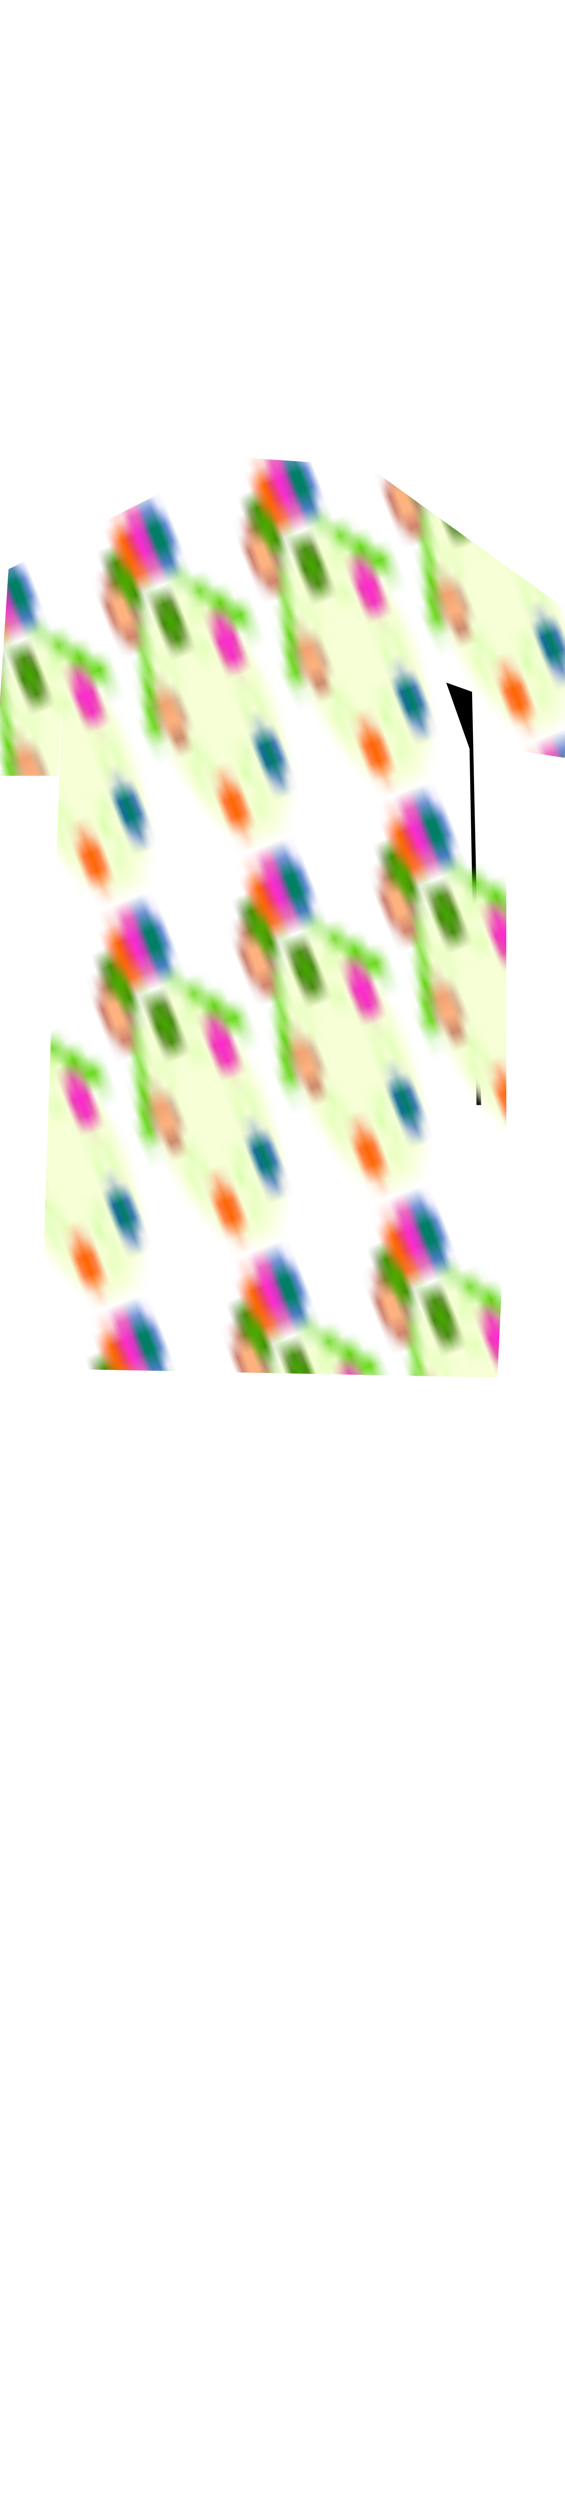 <svg class="shirtOverlay" width="86" height="380" viewBox="202.715 584.407 86.593 380.048" preserveAspectRatio="xMidYMid meet" xmlns="http://www.w3.org/2000/svg" xmlns:xlink="http://www.w3.org/1999/xlink">
  <defs id="svgEditorDefs">
    <path id="svgEditorClosePathDefs" fill="moccasin" style="stroke-width: 0px; stroke: none; fill-opacity: 1;" class="shirtOverlay"/>
    <pattern id="pattern-0" x="0" y="0" width="20" height="20" patternUnits="userSpaceOnUse" viewBox="0 0 100 100">
      <g transform="matrix(0.149, 0, 0, 0.162, 1.464, 1.863)">
        <g id="layer3" transform="translate(-142.4 -15.948)">
          <path id="path3590" style="stroke-linejoin:round;stroke-linecap:round;stroke-miterlimit:4.4;fill:#f6ffd5" d="m949.52 522.59c0 147.52-148.39 267.1-331.44 267.1s-331.44-119.59-331.44-267.1c0-147.52 148.39-267.1 331.44-267.1s331.44 119.59 331.44 267.1z" transform="matrix(.77 0 0 .832 -13.788 -60.25)"/>
          <path id="path3598" style="stroke-linejoin:round;stroke-linecap:round;stroke-miterlimit:4.4;fill:#55d400" d="m766.39 247.62c0 3.25-190.81-121.06-332.64-121.06-141.82 0-292.96 241.69-291.34 244.48 53.91 93.13 133.98-248 275.81-248s297.7 195.39 348.17 124.58z"/>
        </g>
        <g id="layer1" transform="translate(-142.4 -15.948)">
          <path id="path2189" style="fill-rule:evenodd;stroke:#000000;stroke-width:.622px;fill:#800000" d="m220.65 336.09c5.88-0.73 5.13-7.17 8.13-13.14 2.71-5.39 7.11 2.16 7.11-8.09 0-3.01 11.39-3.46 13.21-7.08 0.91-1.81 12.97 0.95 13.21 1.01 4.11 1.02 15.24-1.01 21.34-1.01 2.79 0 5.42 1.35 8.13 2.02 6.57 1.63 11.02 0.38 12.19 5.06 0.21 0.83 3.84 7.64 5.08 10.11 2.81 5.59 2.03 3.1 2.03 9.1 0 4.17 1.18 8.4 3.05 12.13 2.02 4.02-2.16 8.74-3.05 13.15-0.49 2.46-2.38 10.51-3.04 13.14-0.58 2.3-6.88 6.61-8.13 9.1-2.77 5.5-4.46 3.23-10.16 6.07-6.59 3.27-7.13 4.55-12.2 7.07-6.13 3.06-5.4 2.4-8.13-3.03-2.12-4.22-9.62 1.15-14.22 0-6.69-1.66-13.98-0.38-17.27-2.02-3.28-1.63-6.1-5.46-6.1-9.1 0-3.01-7.47-3.36 0-7.08 2.86-1.42-5.86-5-5.08-8.09 0.57-2.26-9.64 0.49-3.05-6.06 2-1.99-7.21-2.94-2.03-8.09 2.44-2.43-0.49-7.04-2.03-10.11-0.78-1.54 0.67-3.37 1.01-5.06z"/>
          <path id="path2187" style="fill:#ffb380" d="m278.5 629.27c0 31.932-28.803 57.818-64.333 57.818s-64.333-25.886-64.333-57.818 28.803-57.818 64.333-57.818 64.333 25.886 64.333 57.818z" transform="matrix(.632 0 0 .682 132.15 -80.509)"/>
          <path id="path2191" style="fill-rule:evenodd;stroke:#000000;stroke-width:.622px;fill:#ff8080" d="m336.84 512.59c5.87-0.72 5.13-7.17 8.13-13.14 2.7-5.39 7.11 2.16 7.11-8.09 0-3.01 11.39-3.46 13.21-7.08 0.91-1.81 12.97 0.95 13.21 1.01 4.1 1.02 15.24-1.01 21.34-1.01 2.79 0 5.41 1.35 8.12 2.02 6.57 1.64 11.02 0.39 12.2 5.06 0.21 0.84 3.84 7.64 5.08 10.11 2.81 5.59 2.03 3.1 2.03 9.1 0 4.17 1.17 8.4 3.05 12.13 2.02 4.03-2.16 8.74-3.05 13.15-0.5 2.46-2.39 10.51-3.05 13.14-0.58 2.3-6.88 6.61-8.13 9.1-2.76 5.5-4.45 3.23-10.16 6.07-6.58 3.28-7.12 4.55-12.19 7.08-6.14 3.05-5.4 2.39-8.13-3.04-2.12-4.22-9.62 1.15-14.22 0-6.7-1.66-13.98-0.38-17.28-2.02-3.27-1.63-6.09-5.45-6.09-9.1 0-3-7.47-3.36 0-7.08 2.85-1.42-5.86-5-5.08-8.08 0.56-2.27-9.64 0.49-3.05-6.07 2-1.99-7.21-2.94-2.04-8.09 2.45-2.43-0.48-7.04-2.03-10.11-0.77-1.54 0.68-3.37 1.02-5.06z"/>
          <path id="path2193" style="fill:#ff6600" d="m278.5 629.27c0 31.932-28.803 57.818-64.333 57.818s-64.333-25.886-64.333-57.818 28.803-57.818 64.333-57.818 64.333 25.886 64.333 57.818z" transform="matrix(.632 0 0 .682 248.64 97.084)"/>
          <path id="path2195" style="fill-rule:evenodd;stroke:#000000;stroke-width:.622px;fill:#2a2aff" d="m567.72 457.93c5.88-0.73 5.13-7.18 8.13-13.15 2.71-5.38 7.11 2.16 7.11-8.09 0-3 11.39-3.46 13.21-7.08 0.91-1.8 12.97 0.96 13.21 1.02 4.11 1.02 15.24-1.02 21.34-1.02 2.79 0 5.42 1.35 8.13 2.03 6.56 1.63 11.02 0.38 12.19 5.05 0.21 0.84 3.84 7.64 5.08 10.11 2.81 5.6 2.03 3.1 2.03 9.1 0 4.17 1.18 8.41 3.05 12.14 2.02 4.02-2.16 8.73-3.05 13.14-0.49 2.47-2.39 10.52-3.05 13.15-0.57 2.3-6.87 6.61-8.12 9.1-2.77 5.5-4.46 3.22-10.17 6.06-6.58 3.28-7.12 4.56-12.19 7.08-6.14 3.05-5.4 2.39-8.13-3.03-2.12-4.22-9.62 1.14-14.22 0-6.7-1.67-13.98-0.39-17.28-2.02-3.27-1.64-6.09-5.46-6.09-9.11 0-3-7.47-3.36 0-7.07 2.86-1.42-5.86-5.01-5.08-8.09 0.57-2.26-9.64 0.49-3.05-6.07 2-1.99-7.21-2.94-2.03-8.09 2.44-2.43-0.49-7.03-2.04-10.11-0.77-1.54 0.68-3.37 1.02-5.05z"/>
          <path id="path2197" style="fill:#008066" d="m278.5 629.27c0 31.932-28.803 57.818-64.333 57.818s-64.333-25.886-64.333-57.818 28.803-57.818 64.333-57.818 64.333 25.886 64.333 57.818z" transform="matrix(.632 0 0 .682 479.52 40.945)"/>
          <path id="path2199" style="fill-rule:evenodd;stroke:#000000;stroke-width:.622px;fill:#c83771" d="m571.91 259.22c5.87-0.73 5.12-7.18 8.12-13.15 2.71-5.38 7.12 2.16 7.12-8.09 0-3 11.39-3.45 13.21-7.07 0.9-1.81 12.96 0.95 13.21 1.01 4.1 1.02 15.24-1.01 21.33-1.01 2.8 0 5.42 1.34 8.13 2.02 6.57 1.63 11.02 0.38 12.19 5.05 0.22 0.84 3.84 7.65 5.08 10.11 2.82 5.6 2.04 3.1 2.04 9.1 0 4.17 1.17 8.41 3.05 12.14 2.02 4.02-2.17 8.73-3.05 13.14-0.5 2.47-2.39 10.52-3.05 13.15-0.58 2.3-6.88 6.61-8.13 9.1-2.76 5.5-4.46 3.23-10.16 6.06-6.59 3.28-7.12 4.56-12.19 7.08-6.14 3.06-5.41 2.39-8.13-3.03-2.12-4.22-9.63 1.14-14.23 0-6.69-1.67-13.98-0.38-17.27-2.02-3.28-1.63-6.1-5.46-6.1-9.1 0-3.01-7.47-3.37 0-7.08 2.86-1.42-5.85-5.01-5.08-8.09 0.57-2.26-9.64 0.49-3.05-6.07 2-1.99-7.2-2.94-2.03-8.09 2.44-2.43-0.49-7.03-2.03-10.11-0.77-1.53 0.68-3.37 1.02-5.05z"/>
          <path id="path2201" style="fill:#ff2ad4" d="m278.5 629.27c0 31.932-28.803 57.818-64.333 57.818s-64.333-25.886-64.333-57.818 28.803-57.818 64.333-57.818 64.333 25.886 64.333 57.818z" transform="matrix(.632 0 0 .682 483.71 -157.76)"/>
          <path id="path2203" style="fill-rule:evenodd;stroke:#000000;stroke-width:.622px;fill:#222b00" d="m371.18 190.89c5.87-0.73 5.13-7.17 8.13-13.14 2.7-5.39 7.11 2.16 7.11-8.09 0-3.01 11.39-3.46 13.21-7.08 0.91-1.81 12.97 0.95 13.21 1.01 4.1 1.02 15.24-1.01 21.34-1.01 2.79 0 5.41 1.35 8.12 2.02 6.57 1.64 11.02 0.38 12.2 5.06 0.21 0.84 3.84 7.64 5.08 10.11 2.81 5.59 2.03 3.1 2.03 9.1 0 4.17 1.17 8.4 3.05 12.13 2.02 4.02-2.16 8.74-3.05 13.15-0.5 2.46-2.39 10.51-3.05 13.14-0.58 2.3-6.88 6.61-8.13 9.1-2.76 5.5-4.45 3.23-10.16 6.07-6.58 3.27-7.12 4.55-12.19 7.08-6.14 3.05-5.4 2.39-8.13-3.04-2.12-4.22-9.63 1.15-14.23 0-6.69-1.66-13.97-0.38-17.27-2.02-3.28-1.63-6.1-5.45-6.1-9.1 0-3.01-7.46-3.36 0-7.08 2.86-1.42-5.85-5-5.08-8.09 0.57-2.26-9.63 0.49-3.04-6.06 1.99-1.99-7.21-2.94-2.04-8.09 2.45-2.43-0.48-7.04-2.03-10.11-0.77-1.54 0.68-3.37 1.02-5.06z"/>
          <path id="path2205" style="fill:#44aa00" d="m278.5 629.27c0 31.932-28.803 57.818-64.333 57.818s-64.333-25.886-64.333-57.818 28.803-57.818 64.333-57.818 64.333 25.886 64.333 57.818z" transform="matrix(.632 0 0 .682 283.01 -225.08)"/>
          <path id="path2314" style="fill:#99ff55" d="m647.34 381c2.8-0.23 7.03-5.73-2.17 3.85 1.5-1.66 2.54-4.25 3.65-6.67 0.86-1.89 1.58-3.97 2.35-5.98 0.69-1.72 1.11-3.69 1.57-5.62 0.49-2.31 0.72-4.77 1-7.18 0.18-1.83 0.19-3.69 0.23-5.55 0.01-1.64 0-3.28 0-4.92 0.01-0.74-0.01-1.49-0.02-2.24l5.9-5.51c-0.01 0.75-0.02 1.51-0.01 2.26 0 1.65 0.01 3.3 0 4.95-0.04 1.92-0.04 3.84-0.23 5.74-0.25 2.49-0.53 4.98-0.93 7.41-0.43 2.01-0.84 4.02-1.49 5.85-0.8 2.06-1.58 4.15-2.4 6.19-1.13 2.4-2.14 5.06-3.54 6.95-3.63 3.83-5.53 7.37-9.28 7.62l5.37-7.15z"/>
          <path id="path2316" style="fill:#99ff55" d="m639.3 396.66c0.86 0.05 1.72 0.03 2.58 0.03 0.92 0 1.83 0.01 2.74 0.01 0.92-0.16 1.81 0.13 2.71 0.44 0.76 0.39 1.47 1.02 2.2 1.57 0.65 0.2 1.26 0.62 1.9 0.95l-4.64 7c-0.64-0.32-1.28-0.65-1.92-1.04-0.7-0.52-1.38-1.18-2.11-1.41-0.89-0.22-1.76-0.44-2.65-0.31-0.92 0-1.84 0.01-2.75 0.01-0.88-0.01-1.75-0.02-2.63 0.03l4.57-7.28z"/>
          <path id="path2318" style="fill:#99ff55" d="m633.87 400.92c0.74-1.01 1.1-2.58 1.52-4.14 0.3-1.57 0.27-3.26 0.33-4.92 0.03-1.61-0.02-3.22-0.04-4.83l4.97-5.75c0.04 1.66 0.11 3.34 0.07 5.02-0.03 1.78-0.02 3.58-0.25 5.32-0.36 1.73-0.65 3.44-1.36 4.72l-5.24 4.58z"/>
          <path id="path2320" style="fill:#99ff55" d="m597.77 362.94c-3.86 0.25-9.69 6.34 3-4.26-2.07 1.83-3.51 4.7-5.04 7.38-1.18 2.09-2.18 4.39-3.24 6.62-0.96 1.9-1.53 4.08-2.16 6.22-0.69 2.56-1 5.28-1.38 7.95-0.25 2.03-0.27 4.09-0.32 6.14-0.01 1.81 0 3.63 0 5.44-0.01 0.83 0.02 1.66 0.02 2.49l-8.13 6.1c0-0.83 0.03-1.67 0.01-2.51 0-1.82-0.01-3.64 0-5.47 0.05-2.12 0.06-4.26 0.31-6.36 0.35-2.76 0.73-5.51 1.29-8.19 0.59-2.23 1.16-4.46 2.05-6.49 1.11-2.28 2.19-4.59 3.32-6.85 1.56-2.66 2.95-5.6 4.88-7.69 5-4.25 7.63-8.16 12.8-8.44l-7.41 7.92z"/>
          <path id="path2322" style="fill:#99ff55" d="m607.11 348.83c-1.19-0.07-2.37-0.04-3.56-0.04-1.26 0-2.52-0.01-3.78-0.01-1.27 0.17-2.5-0.15-3.74-0.49-1.05-0.42-2.02-1.13-3.03-1.74-0.89-0.22-1.74-0.68-2.62-1.05l6.39-7.75c0.89 0.36 1.78 0.73 2.65 1.16 0.97 0.57 1.91 1.3 2.92 1.55 1.22 0.25 2.43 0.5 3.66 0.35 1.26 0 2.53-0.01 3.79-0.01 1.21 0 2.41 0.02 3.62-0.04l-6.3 8.07z"/>
          <path id="path2324" style="fill:#99ff55" d="m614.61 344.11c-1.02 1.12-1.52 2.86-2.11 4.58-0.41 1.74-0.36 3.61-0.45 5.45-0.04 1.78 0.02 3.56 0.05 5.34l-6.85 6.37c-0.05-1.84-0.16-3.7-0.1-5.56 0.04-1.97 0.03-3.96 0.34-5.88 0.51-1.92 0.91-3.82 1.88-5.23l7.24-5.07z"/>
        </g>
        <g id="layer2" transform="translate(-142.4 -15.948)">
          <path id="path2219" style="fill:#99ff55" d="m289.84 458.46c-4.85-0.16-12.16-3.99 3.76 2.68-2.6-1.16-4.4-2.96-6.33-4.64-1.48-1.32-2.73-2.77-4.06-4.17-1.2-1.2-1.91-2.57-2.71-3.92-0.86-1.61-1.25-3.32-1.73-5-0.31-1.28-0.33-2.57-0.4-3.86-0.01-1.15 0-2.29 0-3.43-0.02-0.52 0.02-1.04 0.03-1.56l-10.21-3.84c0.01 0.52 0.04 1.05 0.02 1.57 0 1.15-0.01 2.3 0 3.45 0.06 1.34 0.07 2.68 0.38 4 0.45 1.73 0.92 3.47 1.62 5.16 0.75 1.4 1.46 2.8 2.58 4.08 1.39 1.43 2.74 2.89 4.16 4.31 1.95 1.67 3.7 3.52 6.13 4.84 6.27 2.67 9.56 5.13 16.05 5.31l-9.29-4.98z"/>
          <path id="path2221" style="fill:#99ff55" d="m303.76 469.37c-1.49 0.04-2.98 0.02-4.47 0.02h-4.74c-1.59-0.1-3.13 0.1-4.7 0.31-1.31 0.27-2.53 0.71-3.79 1.1-1.12 0.14-2.19 0.43-3.29 0.66l8.02 4.88c1.11-0.23 2.23-0.46 3.33-0.73 1.2-0.36 2.38-0.82 3.66-0.98 1.53-0.15 3.04-0.31 4.59-0.22 1.58 0 3.17 0 4.75 0.01 1.52-0.01 3.03-0.02 4.54 0.02l-7.9-5.07z"/>
          <path id="path2223" style="fill:#99ff55" d="m313.17 472.33c-1.29-0.7-1.91-1.79-2.65-2.88-0.51-1.09-0.45-2.27-0.56-3.43-0.06-1.12 0.03-2.24 0.06-3.36l-8.6-4c-0.06 1.15-0.19 2.32-0.11 3.49 0.05 1.24 0.03 2.5 0.42 3.7 0.64 1.21 1.14 2.4 2.36 3.29l9.08 3.19z"/>
          <path id="path2225" style="fill:#99ff55" d="m326.47 425.49c4.98 0.19 12.49 4.59-3.86-3.07 2.67 1.32 4.52 3.39 6.5 5.33 1.52 1.51 2.8 3.18 4.17 4.78 1.23 1.38 1.96 2.96 2.78 4.5 0.88 1.85 1.28 3.81 1.78 5.75 0.32 1.46 0.34 2.95 0.4 4.43 0.02 1.32 0.01 2.63 0.01 3.94 0.01 0.6-0.02 1.2-0.03 1.8l10.48 4.41c-0.01-0.61-0.04-1.21-0.02-1.82 0-1.31 0.01-2.63 0-3.95-0.06-1.54-0.07-3.08-0.4-4.6-0.45-1.99-0.94-3.98-1.65-5.92-0.77-1.61-1.5-3.22-2.65-4.69-1.43-1.65-2.81-3.32-4.28-4.95-2-1.92-3.79-4.04-6.29-5.56-6.44-3.07-9.82-5.89-16.48-6.1l9.54 5.72z"/>
          <path id="path2227" style="fill:#99ff55" d="m312.18 412.96c1.53-0.04 3.06-0.02 4.58-0.02 1.63 0 3.25-0.01 4.88-0.01 1.63 0.13 3.21-0.1 4.82-0.35 1.34-0.31 2.6-0.82 3.89-1.26 1.16-0.16 2.25-0.49 3.38-0.76l-8.23-5.6c-1.15 0.26-2.29 0.52-3.42 0.84-1.24 0.41-2.45 0.94-3.76 1.12-1.57 0.18-3.13 0.36-4.71 0.25h-4.89c-1.55 0-3.11 0.01-4.66-0.03l8.12 5.82z"/>
          <path id="path2229" style="fill:#99ff55" d="m302.52 409.56c1.31 0.8 1.95 2.06 2.71 3.3 0.53 1.26 0.47 2.62 0.58 3.94 0.06 1.29-0.03 2.58-0.06 3.87l8.83 4.6c0.06-1.33 0.19-2.68 0.12-4.02-0.06-1.42-0.03-2.86-0.44-4.25-0.65-1.39-1.17-2.76-2.42-3.78l-9.32-3.66z"/>
          <path id="path2240" style="fill:#99ff55" d="m326.45 268.71c-3.93 0.09-9.85 2.22 3.05-1.49-2.11 0.64-3.57 1.65-5.13 2.58-1.2 0.73-2.21 1.54-3.29 2.32-0.97 0.66-1.55 1.43-2.2 2.17-0.69 0.9-1 1.85-1.39 2.78-0.26 0.71-0.27 1.43-0.32 2.15-0.02 0.63-0.01 1.27-0.01 1.9-0.01 0.29 0.02 0.58 0.02 0.87l-8.26 2.13c0-0.29 0.03-0.58 0.01-0.87 0-0.64-0.01-1.28 0-1.92 0.05-0.74 0.06-1.49 0.32-2.22 0.36-0.96 0.74-1.93 1.3-2.86 0.61-0.78 1.19-1.56 2.09-2.27 1.13-0.8 2.22-1.61 3.37-2.4 1.58-0.93 3-1.95 4.96-2.69 5.08-1.48 7.75-2.85 13-2.95l-7.52 2.77z"/>
          <path id="path2242" style="fill:#99ff55" d="m337.72 262.65c-1.2-0.02-2.41-0.01-3.62-0.01h-3.84c-1.29 0.06-2.53-0.06-3.8-0.18-1.06-0.14-2.05-0.39-3.07-0.6-0.91-0.08-1.77-0.24-2.66-0.37l6.49-2.71c0.9 0.13 1.8 0.25 2.69 0.4 0.98 0.21 1.93 0.46 2.97 0.55 1.24 0.08 2.46 0.17 3.71 0.12h3.86c1.22 0 2.45 0 3.67-0.02l-6.4 2.82z"/>
          <path id="path2244" style="fill:#99ff55" d="m345.34 261c-1.04 0.39-1.54 1-2.14 1.6-0.42 0.61-0.37 1.27-0.45 1.91-0.05 0.62 0.02 1.25 0.04 1.87l-6.96 2.22c-0.05-0.64-0.16-1.29-0.09-1.94 0.04-0.69 0.02-1.39 0.34-2.06 0.51-0.67 0.92-1.33 1.91-1.82l7.35-1.78z"/>
          <path id="path2246" style="fill:#99ff55" d="m356.11 287.03c4.04-0.11 10.11-2.55-3.13 1.71 2.17-0.74 3.66-1.89 5.27-2.97 1.23-0.84 2.27-1.76 3.38-2.66 0.99-0.76 1.59-1.64 2.25-2.49 0.71-1.03 1.04-2.12 1.44-3.2 0.26-0.81 0.27-1.64 0.33-2.46 0.01-0.73 0-1.46 0-2.19 0.01-0.33-0.01-0.66-0.02-1l8.48-2.45c0 0.34-0.03 0.68-0.01 1.01 0 0.73 0.01 1.47 0 2.2-0.05 0.85-0.06 1.71-0.32 2.55-0.37 1.11-0.77 2.22-1.34 3.29-0.63 0.9-1.22 1.79-2.15 2.61-1.16 0.91-2.28 1.84-3.46 2.75-1.62 1.06-3.07 2.24-5.09 3.09-5.22 1.7-7.96 3.27-13.35 3.39l7.72-3.18z"/>
          <path id="path2248" style="fill:#99ff55" d="m344.54 293.99c1.24 0.02 2.48 0.01 3.71 0.01h3.95c1.32-0.07 2.6 0.06 3.9 0.2 1.09 0.17 2.11 0.45 3.16 0.7 0.93 0.09 1.82 0.27 2.73 0.42l-6.67 3.11c-0.92-0.14-1.85-0.29-2.76-0.46-1.01-0.23-1.99-0.52-3.05-0.63-1.27-0.09-2.53-0.19-3.81-0.14-1.32 0.01-2.64 0.01-3.96 0.01-1.26 0-2.52-0.01-3.77 0.01l6.57-3.23z"/>
          <path id="path2250" style="fill:#99ff55" d="m336.72 295.88c1.06-0.45 1.58-1.15 2.19-1.84 0.44-0.7 0.38-1.45 0.47-2.19 0.05-0.71-0.02-1.43-0.05-2.14l7.15-2.56c0.05 0.74 0.16 1.49 0.1 2.23-0.04 0.79-0.03 1.59-0.36 2.36-0.52 0.78-0.94 1.54-1.95 2.1l-7.55 2.04z"/>
          <path id="path2290" style="fill:#99ff55" d="m524.64 200.71c6.3 0.11 15.78 2.78-4.89-1.86 3.38 0.8 5.72 2.06 8.22 3.23 1.92 0.91 3.55 1.92 5.28 2.9 1.55 0.83 2.48 1.78 3.52 2.72 1.11 1.12 1.61 2.3 2.24 3.48 0.4 0.88 0.43 1.78 0.51 2.68 0.02 0.79 0.01 1.59 0.01 2.38 0.02 0.36-0.03 0.73-0.04 1.09l13.25 2.67c-0.01-0.37-0.05-0.73-0.02-1.1 0-0.8 0.02-1.59 0-2.39-0.08-0.93-0.09-1.87-0.5-2.79-0.58-1.2-1.2-2.41-2.1-3.58-0.97-0.98-1.89-1.95-3.35-2.84-1.81-0.99-3.55-2.01-5.4-2.99-2.54-1.17-4.8-2.45-7.95-3.37-8.15-1.86-12.42-3.57-20.84-3.69l12.06 3.46z"/>
          <path id="path2292" style="fill:#99ff55" d="m506.57 193.13c1.93-0.03 3.86-0.02 5.8-0.02h6.16c2.06 0.08 4.06-0.06 6.09-0.21 1.7-0.19 3.29-0.5 4.93-0.77 1.45-0.09 2.84-0.29 4.26-0.45l-10.41-3.39c-1.44 0.15-2.89 0.31-4.31 0.5-1.57 0.25-3.1 0.57-4.76 0.68-1.98 0.11-3.95 0.22-5.96 0.15h-6.17c-1.97 0-3.93 0.01-5.9-0.02l10.27 3.53z"/>
          <path id="path2294" style="fill:#99ff55" d="m494.35 191.07c1.67 0.49 2.47 1.25 3.43 2 0.68 0.76 0.6 1.58 0.73 2.38 0.08 0.78-0.03 1.56-0.07 2.34l11.16 2.79c0.08-0.81 0.25-1.62 0.15-2.43-0.06-0.87-0.04-1.74-0.55-2.58-0.82-0.84-1.48-1.67-3.06-2.28l-11.79-2.22z"/>
          <path id="path2296" style="fill:#99ff55" d="m507.27 266.31c-6.47-0.12-16.21-3.18 5.01 2.14-3.46-0.92-5.86-2.36-8.43-3.7-1.98-1.06-3.65-2.21-5.42-3.33-1.6-0.95-2.55-2.05-3.62-3.13-1.14-1.28-1.66-2.65-2.3-3.99-0.41-1.02-0.44-2.05-0.52-3.09-0.03-0.91-0.01-1.82-0.01-2.73-0.02-0.42 0.02-0.83 0.03-1.25l-13.6-3.07c0.01 0.42 0.05 0.84 0.03 1.26-0.01 0.92-0.02 1.84-0.01 2.75 0.08 1.07 0.1 2.14 0.52 3.2 0.59 1.39 1.22 2.77 2.15 4.12 1 1.12 1.95 2.24 3.44 3.25 1.86 1.15 3.65 2.31 5.55 3.45 2.6 1.33 4.92 2.81 8.16 3.86 8.37 2.14 12.75 4.1 21.4 4.24l-12.38-3.98z"/>
          <path id="path2298" style="fill:#99ff55" d="m525.82 275.02c-1.98 0.03-3.97 0.02-5.95 0.02-2.11 0-4.22 0.01-6.33 0.01-2.12-0.09-4.17 0.07-6.26 0.24-1.74 0.22-3.37 0.57-5.05 0.88-1.5 0.11-2.92 0.34-4.38 0.52l10.68 3.9c1.49-0.18 2.97-0.37 4.44-0.58 1.61-0.29 3.18-0.66 4.88-0.79 2.04-0.12 4.06-0.24 6.12-0.17h6.34c2.02 0 4.03-0.01 6.05 0.02l-10.54-4.05z"/>
          <path id="path2300" style="fill:#99ff55" d="m538.36 277.39c-1.71-0.56-2.53-1.43-3.52-2.3-0.69-0.87-0.61-1.81-0.75-2.73-0.08-0.9 0.04-1.8 0.08-2.69l-11.47-3.2c-0.07 0.93-0.25 1.86-0.15 2.79 0.07 0.99 0.04 2 0.57 2.96 0.84 0.96 1.51 1.92 3.14 2.63l12.1 2.54z"/>
          <path id="path2302" style="fill:#99ff55" d="m507.01 533.8c6.9-0.1 17.27-2.69-5.34 1.82 3.7-0.78 6.25-2 8.99-3.14 2.1-0.89 3.88-1.87 5.77-2.82 1.7-0.81 2.71-1.73 3.85-2.64 1.22-1.09 1.77-2.25 2.45-3.38 0.45-0.86 0.48-1.74 0.57-2.61 0.02-0.77 0.01-1.55 0-2.32 0.02-0.35-0.02-0.7-0.03-1.05l14.48-2.6c0 0.36-0.05 0.71-0.02 1.07 0.01 0.77 0.02 1.55 0 2.32-0.08 0.91-0.1 1.82-0.55 2.71-0.63 1.17-1.3 2.34-2.29 3.48-1.06 0.95-2.07 1.9-3.66 2.76-1.98 0.97-3.89 1.95-5.92 2.91-2.77 1.13-5.24 2.38-8.69 3.27-8.91 1.81-13.58 3.47-22.8 3.59l13.19-3.37z"/>
          <path id="path2304" style="fill:#99ff55" d="m487.25 541.17c2.12 0.03 4.23 0.02 6.34 0.02h6.74c2.26-0.07 4.45 0.07 6.67 0.21 1.85 0.18 3.6 0.48 5.39 0.74 1.59 0.1 3.1 0.29 4.66 0.45l-11.38 3.29c-1.58-0.15-3.17-0.31-4.73-0.49-1.71-0.24-3.38-0.55-5.2-0.66-2.17-0.1-4.32-0.21-6.51-0.15-2.25 0-4.5 0.01-6.76 0.01-2.15-0.01-4.3-0.01-6.44 0.01l11.22-3.43z"/>
          <path id="path2306" style="fill:#99ff55" d="m473.89 543.18c1.82-0.48 2.71-1.21 3.75-1.95 0.74-0.74 0.65-1.53 0.8-2.31 0.09-0.76-0.03-1.52-0.08-2.28l12.21-2.7c0.08 0.78 0.27 1.57 0.16 2.36-0.07 0.84-0.04 1.69-0.6 2.5-0.9 0.82-1.61 1.62-3.34 2.22l-12.9 2.16z"/>
          <path id="path2308" style="fill:#99ff55" d="m503.6 467.59c-8.31 0.15-20.83 3.74 6.45-2.51-4.46 1.08-7.54 2.77-10.84 4.35-2.54 1.23-4.68 2.59-6.97 3.91-2.05 1.12-3.27 2.4-4.64 3.67-1.47 1.5-2.13 3.11-2.96 4.69-0.53 1.19-0.57 2.41-0.67 3.62-0.04 1.07-0.02 2.14-0.01 3.21-0.03 0.49 0.03 0.98 0.04 1.46l-17.47 3.6c0.01-0.49 0.06-0.98 0.02-1.47 0-1.08-0.02-2.16 0-3.23 0.1-1.26 0.12-2.52 0.66-3.76 0.77-1.62 1.58-3.25 2.77-4.83 1.28-1.31 2.5-2.63 4.42-3.82 2.38-1.35 4.69-2.72 7.13-4.04 3.34-1.57 6.33-3.31 10.49-4.55 10.75-2.5 16.38-4.8 27.5-4.97l-15.92 4.67z"/>
          <path id="path2310" style="fill:#99ff55" d="m521.44 461.17c-2.55-0.04-5.1-0.02-7.65-0.02-2.71 0-5.42-0.01-8.12-0.01-2.73 0.11-5.37-0.08-8.05-0.29-2.24-0.25-4.34-0.66-6.5-1.02-1.92-0.13-3.74-0.4-5.62-0.62l13.73-4.57c1.9 0.21 3.81 0.42 5.7 0.68 2.07 0.34 4.08 0.77 6.27 0.92 2.62 0.14 5.21 0.29 7.86 0.2h8.15c2.59 0 5.18 0.01 7.77-0.03l-13.54 4.76z"/>
          <path id="path2312" style="fill:#99ff55" d="m537.56 458.39c-2.2 0.66-3.26 1.68-4.53 2.7-0.89 1.03-0.78 2.13-0.96 3.21-0.1 1.05 0.04 2.11 0.1 3.16l-14.73 3.75c-0.1-1.08-0.33-2.18-0.2-3.27 0.09-1.17 0.05-2.35 0.73-3.48 1.09-1.13 1.95-2.25 4.03-3.08l15.56-2.99z"/>
          <path id="path3631" style="fill-rule:evenodd;stroke:#000000;stroke-width:.719px;fill:#222b00" d="m236.75 100.81c6.74-0.846 5.88-8.351 9.33-15.301 3.1-6.269 8.16 2.516 8.16-9.416 0-3.497 13.07-4.025 15.15-8.238 1.04-2.105 14.88 1.107 15.16 1.177 4.71 1.189 17.48-1.177 24.48-1.177 3.2 0 6.22 1.569 9.33 2.353 7.53 1.903 12.64 0.445 13.98 5.885 0.25 0.976 4.41 8.896 5.83 11.769 3.23 6.512 2.34 3.609 2.34 10.593 0 4.855 1.34 9.785 3.49 14.125 2.32 4.68-2.48 10.17-3.49 15.3-0.57 2.87-2.74 12.24-3.5 15.3-0.67 2.68-7.89 7.69-9.33 10.59-3.17 6.4-5.11 3.76-11.66 7.06-7.55 3.82-8.17 5.3-13.99 8.24-7.04 3.56-6.19 2.79-9.32-3.53-2.44-4.91-11.05 1.33-16.32 0-7.68-1.94-16.04-0.45-19.82-2.35-3.76-1.9-7-6.35-7-10.6 0-3.5-8.57-3.91 0-8.23 3.28-1.66-6.71-5.83-5.83-9.42 0.66-2.63-11.05 0.57-3.49-7.06 2.29-2.32-8.27-3.42-2.33-9.42 2.8-2.83-0.56-8.19-2.34-11.77-0.88-1.79 0.78-3.92 1.17-5.88z"/>
          <path id="path3643" style="fill-rule:evenodd;stroke:#000000;stroke-width:.719px;fill:#ff8080" d="m306.81 59.996c6.74-0.845 5.89-8.35 9.33-15.3 3.11-6.269 8.16 2.516 8.16-9.416 0-3.497 13.07-4.025 15.16-8.238 1.04-2.105 14.87 1.107 15.15 1.177 4.71 1.189 17.49-1.177 24.48-1.177 3.21 0 6.22 1.569 9.33 2.354 7.54 1.902 12.64 0.444 13.99 5.884 0.24 0.976 4.41 8.896 5.83 11.77 3.22 6.511 2.33 3.608 2.33 10.592 0 4.853 1.35 9.783 3.5 14.123 2.32 4.682-2.48 10.168-3.5 15.3-0.57 2.869-2.74 12.239-3.5 15.305-0.66 2.67-7.89 7.69-9.32 10.59-3.18 6.4-5.12 3.76-11.66 7.06-7.56 3.81-8.17 5.3-13.99 8.24-7.04 3.55-6.2 2.78-9.33-3.53-2.43-4.92-11.04 1.33-16.32 0-7.68-1.94-16.04-0.45-19.82-2.36-3.76-1.89-6.99-6.35-6.99-10.59 0-3.5-8.57-3.91 0-8.24 3.28-1.65-6.72-5.822-5.83-9.413 0.65-2.633-11.06 0.571-3.5-7.062 2.29-2.314-8.27-3.42-2.33-9.415 2.8-2.829-0.56-8.191-2.33-11.769-0.89-1.79 0.78-3.923 1.16-5.885z"/>
          <path id="path3601" style="fill-rule:evenodd;stroke:#000000;stroke-width:.719px;fill:#800000" d="m176.47 144.78c6.73-0.85 5.88-8.35 9.32-15.3 3.11-6.27 8.16 2.52 8.16-9.42 0-3.49 13.07-4.02 15.16-8.24 1.04-2.1 14.88 1.11 15.15 1.18 4.71 1.19 17.49-1.18 24.48-1.18 3.21 0 6.22 1.57 9.33 2.36 7.54 1.9 12.64 0.44 13.99 5.88 0.24 0.98 4.41 8.9 5.83 11.77 3.22 6.51 2.33 3.61 2.33 10.6 0 4.85 1.35 9.78 3.5 14.12 2.32 4.68-2.48 10.17-3.5 15.3-0.57 2.87-2.74 12.24-3.5 15.3-0.66 2.68-7.89 7.69-9.32 10.59-3.17 6.4-5.11 3.76-11.66 7.06-7.56 3.82-8.17 5.3-13.99 8.24-7.04 3.56-6.2 2.79-9.33-3.53-2.43-4.91-11.04 1.33-16.32 0-7.68-1.94-16.04-0.45-19.82-2.35-3.76-1.9-6.99-6.35-6.99-10.6 0-3.5-8.57-3.91 0-8.23 3.28-1.66-6.72-5.83-5.83-9.42 0.65-2.63-11.06 0.57-3.5-7.06 2.3-2.32-8.27-3.42-2.33-9.42 2.8-2.83-0.56-8.19-2.33-11.77-0.89-1.79 0.78-3.92 1.17-5.88z"/>
          <path id="path3633" style="fill:#44aa00" d="m278.5 629.27c0 31.932-28.803 57.818-64.333 57.818s-64.333-25.886-64.333-57.818 28.803-57.818 64.333-57.818 64.333 25.886 64.333 57.818z" transform="matrix(.726 0 0 .794 135.59 -383.38)"/>
          <path id="path3645" style="fill:#ff6600" d="m278.5 629.27c0 31.932-28.803 57.818-64.333 57.818s-64.333-25.886-64.333-57.818 28.803-57.818 64.333-57.818 64.333 25.886 64.333 57.818z" transform="matrix(.726 0 0 .794 205.62 -423.65)"/>
          <path id="path3603" style="fill:#ffb380" d="m278.5 629.27c0 31.932-28.803 57.818-64.333 57.818s-64.333-25.886-64.333-57.818 28.803-57.818 64.333-57.818 64.333 25.886 64.333 57.818z" transform="matrix(.726 0 0 .794 74.922 -338.33)"/>
          <path id="path3726" style="fill-rule:evenodd;stroke:#000000;stroke-width:.719px;fill:#c83771" d="m379.53 49.975c6.74-0.844 5.88-8.349 9.33-15.3 3.1-6.269 8.16 2.517 8.16-9.415 0-3.498 13.07-4.025 15.15-8.239 1.04-2.104 14.88 1.107 15.16 1.177 4.71 1.189 17.48-1.177 24.48-1.177 3.2 0 6.22 1.57 9.33 2.354 7.53 1.902 12.64 0.444 13.99 5.885 0.24 0.976 4.4 8.896 5.82 11.769 3.23 6.511 2.34 3.609 2.34 10.593 0 4.852 1.34 9.782 3.49 14.123 2.32 4.681-2.48 10.167-3.49 15.3-0.57 2.868-2.74 12.239-3.5 15.3-0.66 2.679-7.89 7.695-9.33 10.595-3.17 6.4-5.11 3.75-11.66 7.06-7.55 3.81-8.17 5.3-13.99 8.24-7.04 3.55-6.19 2.78-9.32-3.53-2.43-4.92-11.04 1.33-16.32 0-7.68-1.94-16.04-0.45-19.82-2.36-3.76-1.89-7-6.35-7-10.59 0-3.499-8.57-3.912 0-8.238 3.28-1.655-6.71-5.825-5.82-9.416 0.65-2.633-11.06 0.571-3.5-7.061 2.29-2.315-8.27-3.42-2.33-9.416 2.8-2.829-0.56-8.19-2.34-11.769-0.88-1.789 0.78-3.923 1.17-5.885z"/>
          <path id="path3734" style="fill-rule:evenodd;stroke:#000000;stroke-width:.719px;fill:#2a2aff" d="m448.93 52.276c6.74-0.845 5.89-8.35 9.33-15.3 3.1-6.269 8.16 2.516 8.16-9.416 0-3.497 13.07-4.025 15.16-8.238 1.04-2.105 14.87 1.107 15.15 1.177 4.71 1.189 17.49-1.177 24.48-1.177 3.21 0 6.22 1.569 9.33 2.354 7.54 1.902 12.64 0.444 13.99 5.884 0.24 0.976 4.4 8.896 5.83 11.77 3.22 6.511 2.33 3.608 2.33 10.592 0 4.853 1.35 9.783 3.5 14.123 2.32 4.682-2.48 10.168-3.5 15.3-0.57 2.868-2.74 12.239-3.5 15.3-0.66 2.68-7.89 7.695-9.32 10.595-3.18 6.4-5.12 3.76-11.66 7.06-7.56 3.81-8.17 5.3-13.99 8.24-7.04 3.55-6.2 2.78-9.33-3.53-2.43-4.92-11.04 1.33-16.32 0-7.68-1.94-16.04-0.45-19.82-2.36-3.76-1.89-6.99-6.35-6.99-10.59 0-3.5-8.57-3.91 0-8.238 3.28-1.655-6.72-5.825-5.83-9.415 0.65-2.633-11.06 0.571-3.5-7.062 2.29-2.315-8.27-3.42-2.33-9.415 2.8-2.829-0.56-8.191-2.33-11.77-0.89-1.789 0.78-3.923 1.16-5.884z"/>
          <path id="path3728" style="fill:#ff2ad4" d="m278.5 629.27c0 31.932-28.803 57.818-64.333 57.818s-64.333-25.886-64.333-57.818 28.803-57.818 64.333-57.818 64.333 25.886 64.333 57.818z" transform="matrix(.726 0 0 .794 278.34 -435.39)"/>
          <path id="path3736" style="fill:#008066" d="m278.5 629.27c0 31.932-28.803 57.818-64.333 57.818s-64.333-25.886-64.333-57.818 28.803-57.818 64.333-57.818 64.333 25.886 64.333 57.818z" transform="matrix(.726 0 0 .794 347.74 -431.28)"/>
        </g>
      </g>
    </pattern>
    <pattern id="pattern-0-0" patternTransform="matrix(1.08, -0.42, 1.037, 2.665, 233.688, 717.814)" xlink:href="#pattern-0"/>
  </defs>
  <rect id="svgEditorBackground" x="202.715" y="584.431" width="86.593" height="115.809" style="fill: none; stroke: none;" class="shirtOverlay"/>
  <polygon id="e7_polygon" style="stroke: none; stroke-width: 0px;" points="254.828 683.96 247.215 684.916 244.518 727.947 245.893 727.947 247.955 690.833" fill="black" transform="matrix(-0.52 0 0 1.47 403.612 -317.826)" class="shirtOverlay"/>
  <polygon id="e2_polygon" style="stroke-width: 0px; stroke: none; fill: url(#pattern-0-0);" points="238.386 653.06 204.02 670.242 201.958 701.858 211.581 701.858 212.268 688.112 208.832 792.583 278.937 793.957 280.312 765.778 280.312 697.734 289.246 699.109 291.308 676.428 288.559 675.741 259.005 654.434" class="shirtOverlay"/>
</svg>